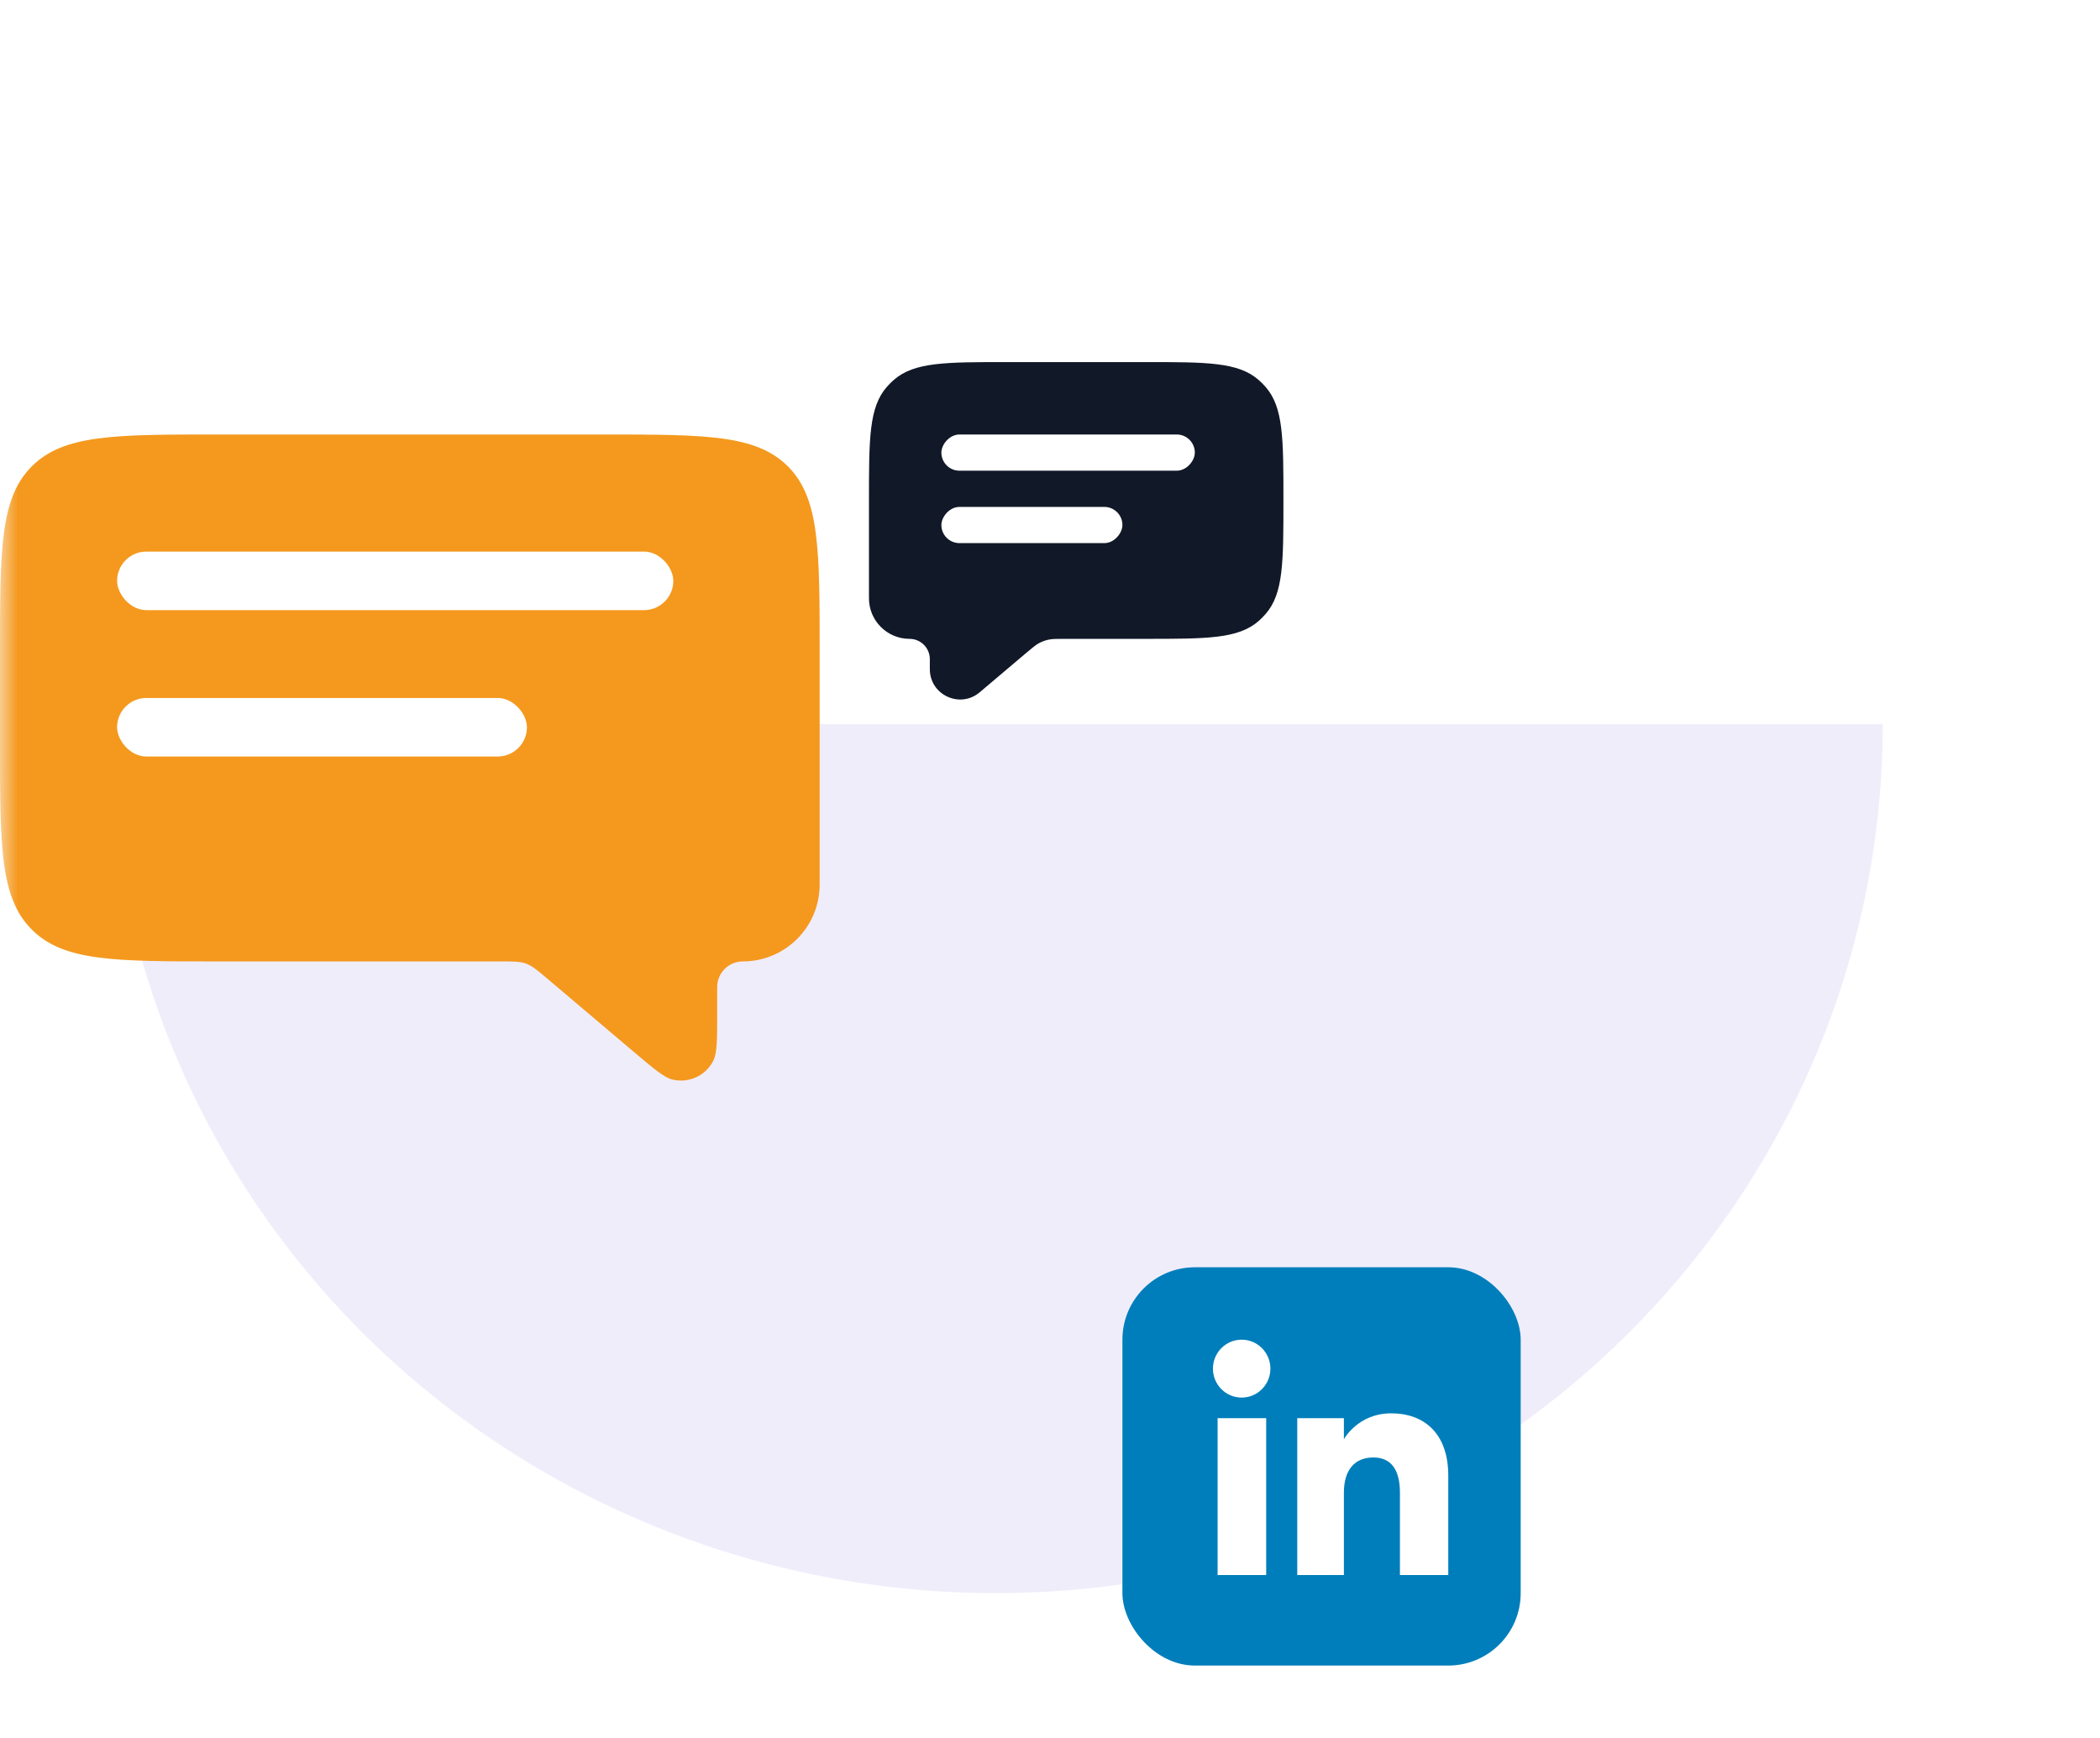 <svg width="58" height="48" viewBox="0 0 58 48" fill="none" xmlns="http://www.w3.org/2000/svg">
<mask id="mask0_885_83892" style="mask-type:alpha" maskUnits="userSpaceOnUse" x="0" y="0" width="58" height="48">
<rect width="58" height="48" fill="#D9D9D9"/>
</mask>
<g mask="url(#mask0_885_83892)">
<g filter="url(#filter0_f_885_83892)">
<path d="M3 20C3 23.152 3.634 26.273 4.865 29.184C6.096 32.096 7.901 34.742 10.176 36.971C12.451 39.199 15.152 40.967 18.124 42.173C21.097 43.379 24.283 44 27.5 44C30.717 44 33.903 43.379 36.876 42.173C39.848 40.967 42.549 39.199 44.824 36.971C47.099 34.742 48.904 32.096 50.135 29.184C51.366 26.273 52 23.152 52 20L27.5 20L3 20Z" fill="#6039DB" fill-opacity="0.09"/>
</g>
<rect x="31" y="35" width="11" height="11" rx="2" fill="#007EBB"/>
<path fill-rule="evenodd" clip-rule="evenodd" d="M40 43.5H38.665V41.225C38.665 40.602 38.428 40.253 37.934 40.253C37.397 40.253 37.117 40.616 37.117 41.225V43.5H35.829V39.167H37.117V39.75C37.117 39.75 37.504 39.034 38.423 39.034C39.342 39.034 40 39.596 40 40.756V43.5ZM34.294 38.599C33.855 38.599 33.5 38.241 33.5 37.8C33.5 37.358 33.855 37 34.294 37C34.732 37 35.087 37.358 35.087 37.8C35.087 38.241 34.732 38.599 34.294 38.599ZM33.629 43.5H34.971V39.167H33.629V43.5Z" fill="white"/>
<path d="M35.447 13.822C35.447 12.109 35.447 11.252 34.956 10.688C34.895 10.618 34.829 10.552 34.759 10.491C34.195 10 33.338 10 31.625 10L27.822 10C26.109 10 25.252 10 24.688 10.491C24.618 10.552 24.552 10.618 24.491 10.688C24 11.252 24 12.109 24 13.822L24 16.524C24 17.143 24.502 17.644 25.121 17.644C25.43 17.644 25.681 17.895 25.681 18.205L25.681 18.481C25.681 19.194 26.515 19.58 27.058 19.12L28.349 18.028C28.521 17.883 28.607 17.81 28.703 17.759C28.782 17.718 28.866 17.687 28.953 17.668C29.059 17.644 29.172 17.644 29.396 17.644L31.625 17.644C33.338 17.644 34.195 17.644 34.759 17.154C34.829 17.093 34.895 17.027 34.956 16.956C35.447 16.392 35.447 15.536 35.447 13.822Z" fill="#111827"/>
<rect width="7" height="1" rx="0.5" transform="matrix(-1 0 0 1 33 12)" fill="white"/>
<rect width="5" height="1" rx="0.5" transform="matrix(-1 0 0 1 31 14)" fill="white"/>
<path d="M0 18C0 15.172 0 13.757 0.879 12.879C1.757 12 3.172 12 6 12H16.638C19.467 12 20.881 12 21.76 12.879C22.638 13.757 22.638 15.172 22.638 18V24.431C22.638 25.603 21.688 26.553 20.516 26.553C20.125 26.553 19.808 26.87 19.808 27.261V27.962C19.808 28.708 19.808 29.081 19.702 29.292C19.494 29.708 19.026 29.925 18.573 29.816C18.343 29.76 18.059 29.519 17.489 29.038L15.113 27.026C14.836 26.792 14.697 26.675 14.531 26.614C14.364 26.553 14.183 26.553 13.821 26.553H6C3.172 26.553 1.757 26.553 0.879 25.674C0 24.796 0 23.382 0 20.553V18Z" fill="#F4991E"/>
<rect x="3.234" y="15.234" width="15.362" height="1.617" rx="0.809" fill="white"/>
<rect x="3.234" y="19.277" width="11.319" height="1.617" rx="0.809" fill="white"/>
</g>
<defs>
<filter id="filter0_f_885_83892" x="-5" y="12" width="65" height="40" filterUnits="userSpaceOnUse" color-interpolation-filters="sRGB">
<feFlood flood-opacity="0" result="BackgroundImageFix"/>
<feBlend mode="normal" in="SourceGraphic" in2="BackgroundImageFix" result="shape"/>
<feGaussianBlur stdDeviation="4" result="effect1_foregroundBlur_885_83892"/>
</filter>
</defs>
</svg>
